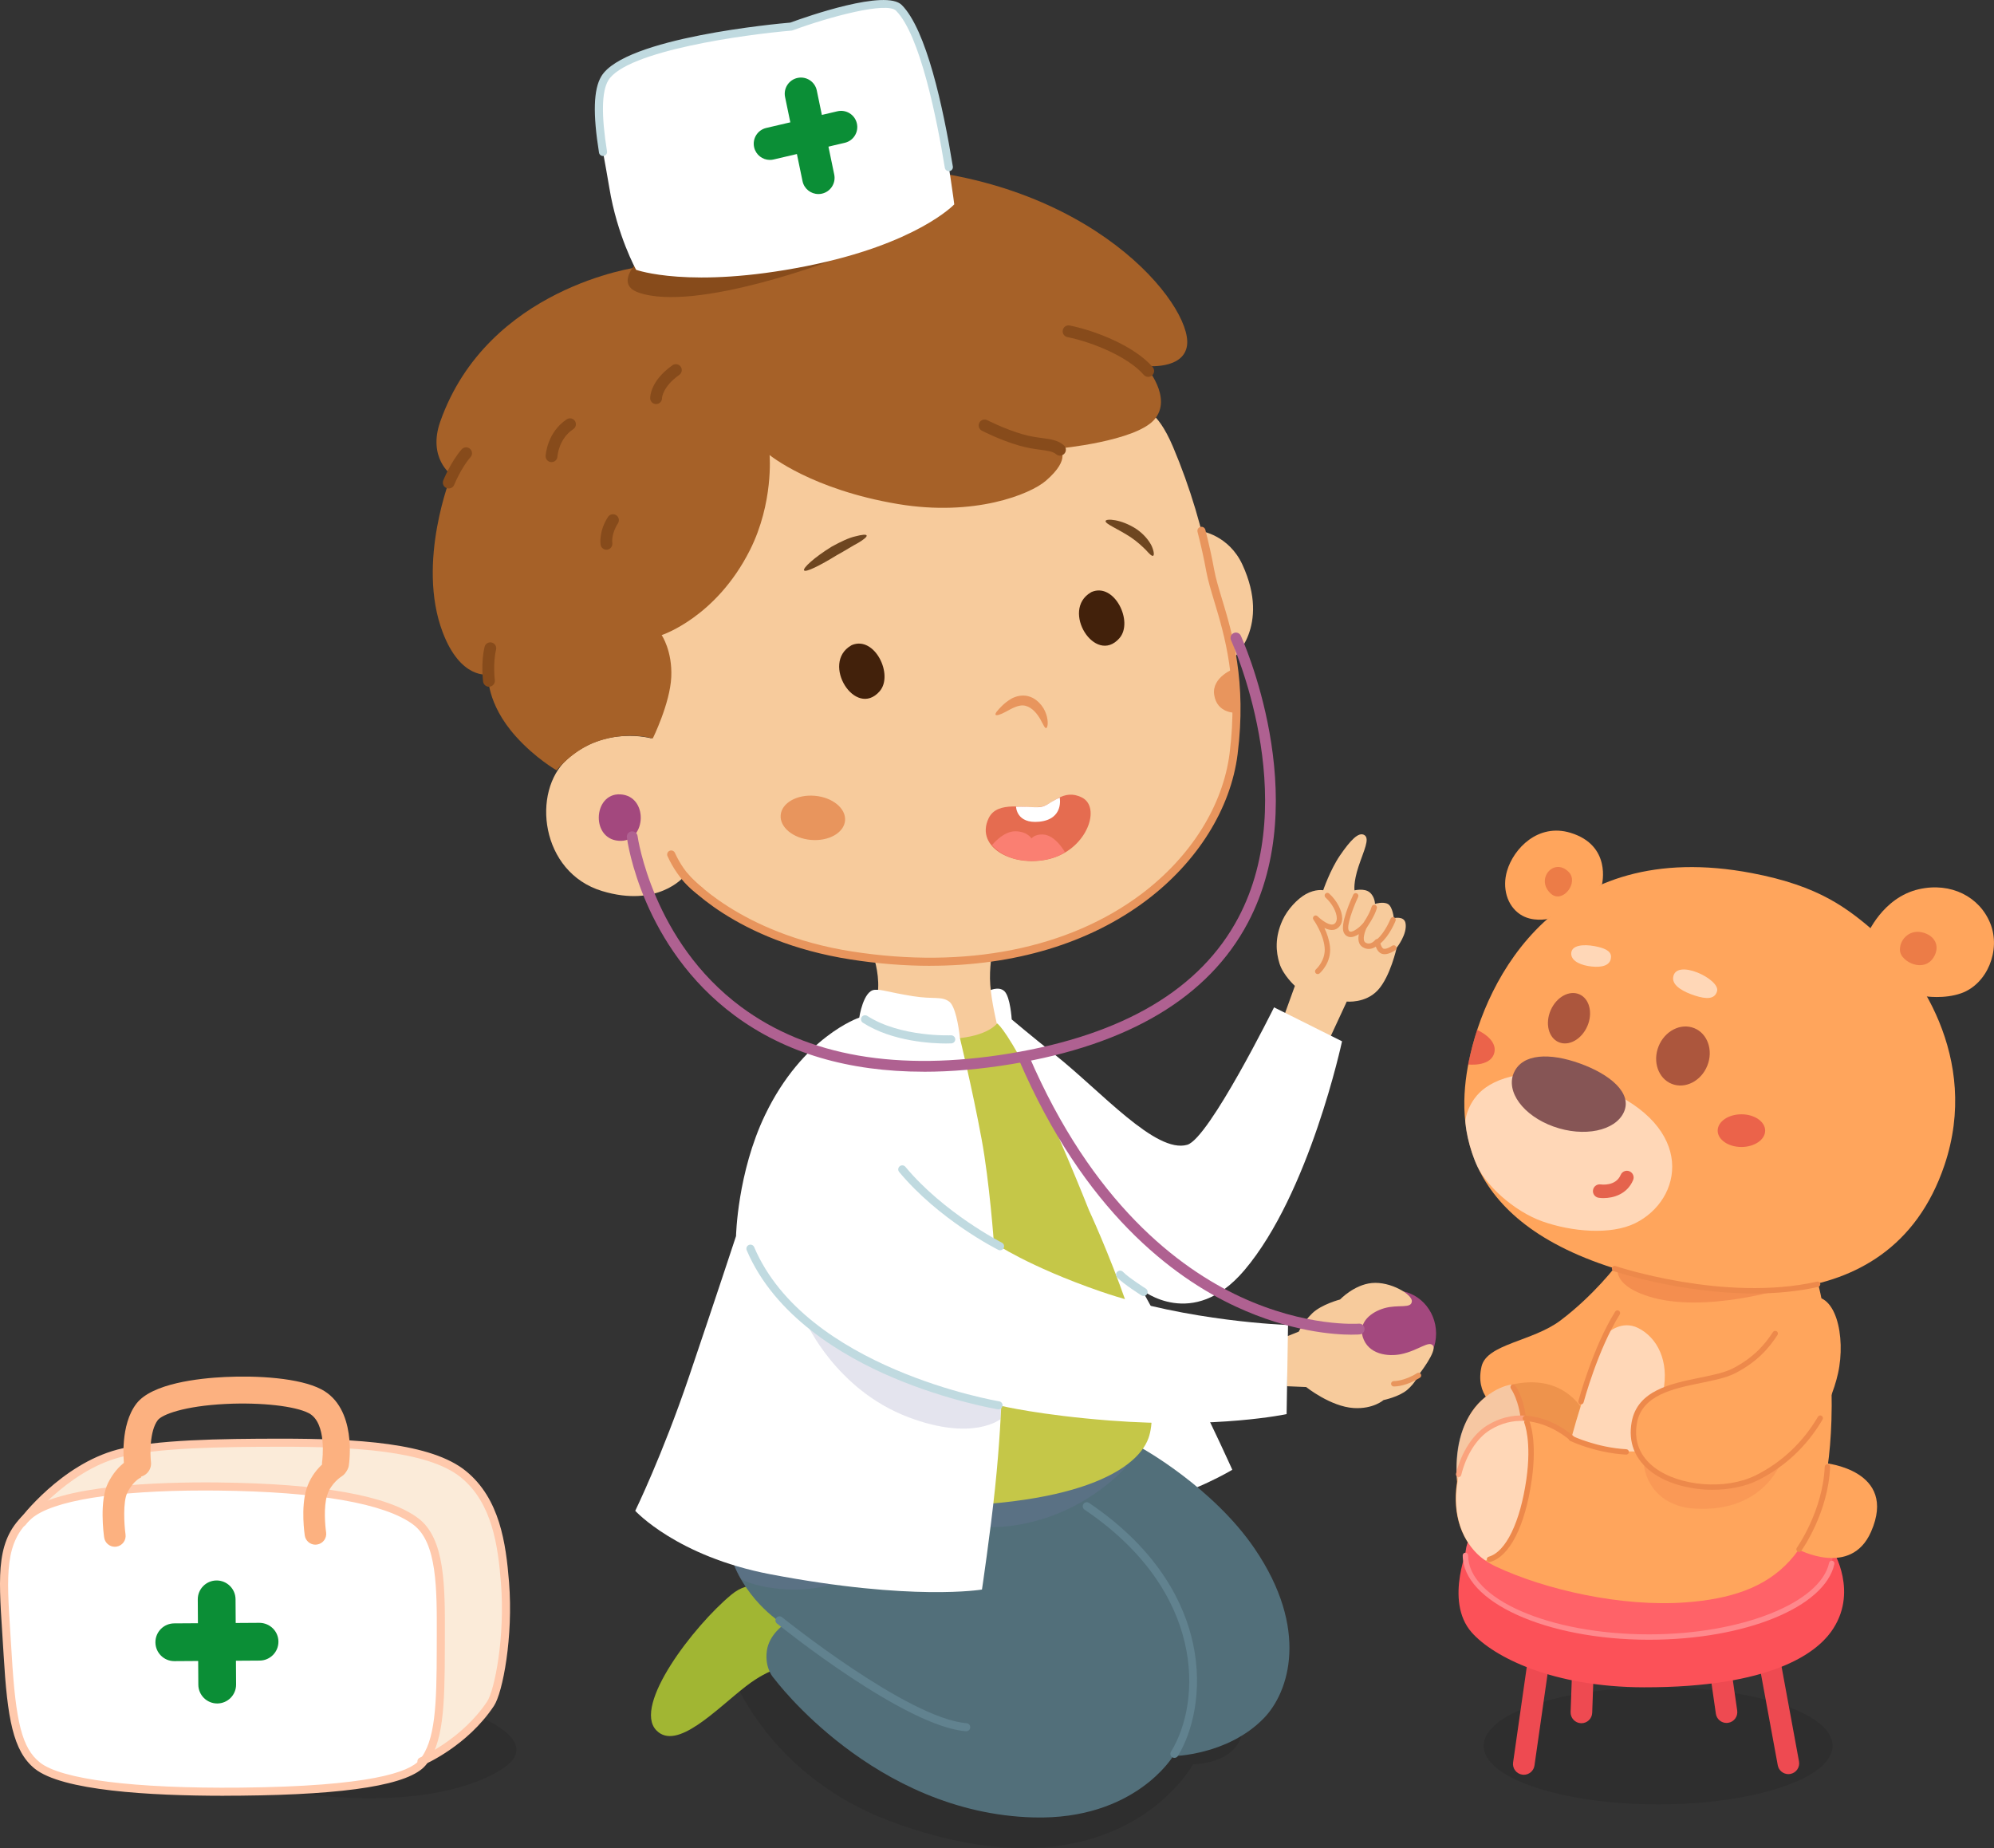 <?xml version="1.0" encoding="UTF-8"?>
<svg id="a" data-name="Layer 1" xmlns="http://www.w3.org/2000/svg" viewBox="0 0 833.18 772.24">
  <rect x="0" y="0" width="833.18" height="772.24" fill="#333333" stroke="none"/>
  <path d="m195.54,715.39s34.42,11.67,13.52,24.25c-32.24,19.41-89.29,8.93-89.29,8.93l75.77-33.18Z" style="opacity: .1;"/>
  <path d="m9.33,636.14s16.85-22.57,40.15-28.8c15.11-4.04,41.43-4.48,67.59-4.5,31.26-.03,62.47,1.63,76.62,13.22,13.4,10.98,15.99,28.52,17.32,45.25,1.79,22.49-2.63,45.45-6.03,50.57-10.99,16.57-28.88,24.12-28.88,24.12l-2.32-93.23-164.44-6.63Z" style="fill: #fbebd9;"/>
  <path d="m12.06,633.27c10.75-9.36,44.6-12.49,79.05-12.12,33.99.37,68.26,3.78,82.63,14.6,11.36,8.55,10.47,29.98,10.44,52.83-.03,23.41-.44,39.37-7.63,47.98-7.48,8.96-40.98,11.76-76.09,12.09-36.12.34-73.93-2.05-84.91-10.94-8.1-6.56-10.7-18.24-12.34-46.24-1.81-30.71-4.46-46.61,8.86-58.2Z" style="fill: #fff;"/>
  <path d="m90.76,711.8c-4.33,0-7.86-3.5-7.89-7.84l-.23-35.62c-.03-4.36,3.48-7.91,7.84-7.94,4.33-.02,7.91,3.48,7.94,7.84l.23,35.62c.03,4.36-3.48,7.91-7.84,7.94h-.05Z" style="fill: #0b8e36;"/>
  <g>
    <path d="m518.74,725.33c-3.52,11.88-20.26,11.88-20.26,11.88,0,0-31.34,58.74-125.72,24.08-53.03-19.48-67.78-63.58-67.78-63.58,0,0,217.28,15.74,213.76,27.62Z" style="opacity: .1;"/>
    <path d="m536,425.96l5.06-14.01s-4.89-4.4-6.43-9.34c-1.54-4.94-1.97-10.92,1.22-18.01,2.11-4.67,6.32-9.06,9.79-10.99,4.06-2.25,7.25-1.62,7.25-1.62,0,0,2.92-8.55,6.98-14.49,4.39-6.41,7.82-10.04,10.22-8.57,2.4,1.47-.22,6.44-2.44,13.14-2.22,6.7-1.67,9.97-1.67,9.97,0,0,4.11-1.01,6.33.83,2.21,1.85,2.22,4.82,2.22,4.82,0,0,3.43-1.08,5.42.06,1.99,1.14,2.45,5.91,2.45,5.91,0,0,4.23-1.05,4.87,1.99.95,4.55-3.68,10.38-3.68,10.38,0,0-2.65,12.08-7.86,17.7-5.21,5.62-12.99,4.77-12.99,4.77l-7.05,15.2-19.68-7.75Z" style="fill: #f7cb9c;"/>
    <ellipse cx="582.87" cy="557.22" rx="17.19" ry="17.99" style="fill: #a3487e;"/>
    <path d="m305.54,666.38c-15.74,13.09-41.23,46.29-31.31,56.62,8.53,8.89,25.16-8.88,37.44-18.38,11-8.51,15.75-6.69,17.06-11.49,1.31-4.8,4.83-14.53,4.83-14.53,0,0-12.28-25.31-28.02-12.22Z" style="fill: #a1b633;"/>
    <path d="m412.87,414.13s4.4-2.35,6.86.09c2.46,2.45,3.01,11.75,3.01,11.75,0,0,8.21,6.94,17.97,14.68,19.37,15.37,42.2,41.53,55.39,37.7,9.11-2.65,36.26-57.43,36.26-57.43l28.4,14.19s-13.57,63.59-40.84,95.71c-21.57,25.41-42.81,8.14-42.81,8.14,0,0,9.59,16.95,19.83,37.45,10.12,20.24,17.97,37.73,17.97,37.73,0,0-15.82,9.62-34.04,13.63-18.23,4-26.7,4.99-26.7,4.99,0,0-24.88-127.66-35.76-182.2-5.78-28.95-5.54-36.42-5.54-36.42Z" style="fill: #fff;"/>
    <path d="m477.11,605.1s29.71,16.4,47.13,42c22.93,33.68,14.44,59.98,3.8,70.9-15.11,15.51-37.87,15.81-37.87,15.81,0,0-15.94,26.75-58.34,25.61-66.65-1.8-108.24-57.89-108.24-57.89,0,0-4.23-4.04-3.16-11.8.91-6.64,7.08-10.87,7.08-10.87,0,0-15.21-9.03-21.64-27.08-10.01-28.11,7.85-43.88,7.85-43.88l163.39-2.79Z" style="fill: #526f7a;"/>
    <path d="m490.73,734.54c-.3,0-.61-.08-.89-.25-.8-.49-1.04-1.53-.55-2.33,12.9-20.95,14.49-66.94-36.13-101.16-.77-.52-.98-1.57-.45-2.35.52-.78,1.58-.98,2.35-.45,29.82,20.16,40.09,43.11,43.45,58.81,4.29,20.05-.46,37.38-6.33,46.92-.32.52-.87.8-1.44.8Z" style="fill: #61828f;"/>
    <path d="m471.05,612.36s-16.88,20.4-46.62,24.95c-27.78,4.26-29.22-9.98-29.22-9.98l75.84-14.97Z" style="fill: #7878ab; opacity: .2;"/>
    <path d="m348.07,661.78s-8.63,3.47-22.14,2.15c-12.22-1.19-16.22-4.15-16.22-4.15,0,0-.4-.25-1.39-2.25-.99-2-1.91-4.42-1.91-4.42l41.66,8.67Z" style="fill: #7878ab; opacity: .2;"/>
    <path d="m366.27,427.71s20.18,6.37,32.72,5.54c13.29-.87,17.55-5.66,17.55-5.66,0,0,2.62.84,13.07,20.54,10.45,19.69,25.41,57.55,25.41,57.55,0,0,33.37,71.75,24.85,95.28-5.18,14.3-33.82,30.79-109.81,28.23-27.29-.92-53.5-8.76-61.9-29.62-19.65-48.78,58.11-171.86,58.11-171.86Z" style="fill: #c5c748;"/>
    <path d="m364.38,397.87s2.32,5.62,2.57,12.6c.24,6.98-2.12,17.2-2.12,17.2,0,0,13.66,7.79,33.73,6.35,14.43-1.03,17.96-6.3,17.96-6.3,0,0-2.2-8.96-2.74-16.15-.55-7.19.92-14.19.92-14.19l-50.31.48Z" style="fill: #f7cb9c;"/>
    <path d="m501.76,221.89s11.68,1.63,17.41,14.12c11.9,25.92-4.02,39.2-4.02,39.2,0,0-7.7-13.47-11.05-26.8-3.35-13.33-2.35-26.53-2.35-26.53Z" style="fill: #f7cb9c;"/>
    <path d="m477.17,171.18s5.85-1.24,12.98,15.56c7.13,16.8,12.52,34.99,15.54,51.65,2.72,14.96,14.81,36.67,9.77,76.61-6.08,48.2-63.46,98.15-159.72,84.25-45.47-6.57-70.08-32.82-70.08-32.82,0,0-10.78,12.97-34.12,5.88-25.74-7.82-29.53-41.64-14.55-55.06,15.96-14.3,35.27-8.69,35.27-8.69,0,0-35.74-82.95,36.39-137.04,71.36-53.52,168.52-.33,168.52-.33Z" style="fill: #f7cb9c;"/>
    <path d="m496.01,144.21c-1.31,10.51-17.42,8.71-17.42,8.71,0,0,11.76,13.32,3.68,22.47-7.97,9.03-39.67,12.01-39.67,12.01,0,0,5.47,3.94-5.6,13.49-6.58,5.69-29.92,15.05-61.75,9.73-36.2-6.06-53.68-20.49-53.68-20.49,0,0,1.73,19.94-8.21,39.71-14.18,28.21-36.89,35.54-36.89,35.54,0,0,4.52,6.57,4.01,17.57-.51,11.01-7.73,25.64-7.73,25.64,0,0-10.56-3.39-23.67,1.39-9.91,3.62-16.52,11.89-16.52,11.89,0,0-8.73-4.94-16.96-14.09-12.54-13.93-11.67-25.96-11.67-25.96,0,0-11.43,2.2-18.95-17.62-11.13-29.3,3.63-65.78,3.63-65.78,0,0-10.02-7.09-4.64-22.29,19.85-56.13,82.48-64.46,82.48-64.46,0,0,37.12-45.12,104.39-41.66,85.32,4.39,127.26,57.42,125.17,74.18Z" style="fill: #a66128;"/>
    <g>
      <path d="m479.78,157.48c-.69,0-1.38-.29-1.87-.85-6.38-7.36-20.88-13.51-31.91-15.78-1.34-.27-2.2-1.58-1.92-2.92.27-1.33,1.57-2.2,2.92-1.92,11.47,2.36,27.21,8.8,34.64,17.38.89,1.03.78,2.59-.25,3.48-.47.41-1.04.6-1.62.6Z" style="fill: #874b1b;"/>
      <path d="m442.89,190.39c-.57,0-1.15-.2-1.61-.6-1.33-1.15-3.51-1.45-6.51-1.85-2.42-.33-5.42-.74-8.9-1.74-8.04-2.33-15.3-6.07-15.6-6.23-1.21-.63-1.68-2.12-1.06-3.33.63-1.21,2.11-1.68,3.33-1.06.07.04,7.15,3.67,14.71,5.87,3.13.91,5.82,1.27,8.19,1.59,3.56.48,6.63.9,9.07,3.01,1.03.89,1.15,2.45.26,3.48-.49.57-1.18.86-1.87.86Z" style="fill: #874b1b;"/>
      <path d="m187.51,204.12c-.31,0-.62-.06-.92-.18-1.27-.51-1.88-1.95-1.37-3.21.13-.31,3.15-7.77,7.68-12.97.9-1.03,2.46-1.13,3.48-.24,1.03.9,1.14,2.46.24,3.48-3.99,4.57-6.79,11.49-6.82,11.56-.39.96-1.31,1.55-2.29,1.55Z" style="fill: #874b1b;"/>
      <path d="m204.31,286.96c-1.23,0-2.29-.91-2.45-2.16-.04-.32-.98-7.94.62-14.5.32-1.33,1.66-2.14,2.98-1.82,1.33.32,2.14,1.66,1.82,2.98-1.38,5.68-.53,12.64-.52,12.71.17,1.35-.79,2.59-2.14,2.76-.11.01-.21.02-.31.02Z" style="fill: #874b1b;"/>
      <path d="m274.15,168.85c-1.34,0-2.44-1.07-2.47-2.42-.02-.73.11-7.31,9.3-13.81,1.11-.79,2.65-.53,3.44.59.79,1.11.52,2.65-.59,3.44-6.99,4.95-7.21,9.62-7.21,9.67.03,1.36-1.05,2.49-2.41,2.52-.02,0-.04,0-.05,0Z" style="fill: #874b1b;"/>
      <path d="m230.46,193.09s-.09,0-.14,0c-1.36-.07-2.41-1.24-2.33-2.6.02-.4.62-9.85,8.82-15.28,1.14-.75,2.67-.44,3.42.69.75,1.14.44,2.67-.69,3.42-6.15,4.07-6.61,11.36-6.61,11.43-.07,1.32-1.16,2.34-2.46,2.34Z" style="fill: #874b1b;"/>
      <path d="m253.4,229.7c-1.18,0-2.23-.84-2.43-2.05-.04-.22-.87-5.56,3.08-11.65.74-1.14,2.27-1.47,3.42-.73,1.14.74,1.47,2.27.73,3.42-2.85,4.4-2.37,8.02-2.35,8.17.19,1.34-.72,2.6-2.06,2.81-.13.02-.26.03-.39.03Z" style="fill: #874b1b;"/>
    </g>
    <path d="m413.12,341.85c-6.07,12.61,11.39,21.37,26.69,16.69,14.65-4.49,20.22-21.25,12.3-25.28-7.93-4.03-12.53,3.21-17.19,3.88-6.27.9-18.14-2.87-21.8,4.72Z" style="fill: #e56c50;"/>
    <path d="m326.2,340.58c.44-5.09,6.82-8.7,14.25-8.06,7.43.64,13.09,5.29,12.65,10.38-.44,5.09-6.82,8.7-14.25,8.06-7.43-.64-13.09-5.29-12.65-10.38Z" style="fill: #e8955d;"/>
    <path d="m515.81,279.33s-9.58,3.5-8.47,11c1.19,8.01,9.26,7.52,9.26,7.52,0,0,.31-3.63.12-8.26-.2-4.63-.91-10.26-.91-10.26Z" style="fill: #e8955d;"/>
    <path d="m292.54,373.98c-.31,0-.63-.09-.91-.26-.31-.2-7.73-5.01-12.71-15.96-.39-.85-.01-1.85.84-2.24.85-.39,1.85-.01,2.24.84,4.57,10.05,11.38,14.47,11.45,14.51.79.5,1.02,1.55.52,2.34-.32.51-.87.78-1.43.78Z" style="fill: #e8955d;"/>
    <path d="m442.8,333.26s1.86,9.05-8.55,10.09c-9.6.96-9.7-6.27-9.7-6.27,0,0,1.93-.07,4.73.05,1.7.07,4.03.39,5.92,0,1.74-.36,3.12-1.44,4.3-2.13,1.99-1.17,3.3-1.74,3.3-1.74Z" style="fill: #fff;"/>
    <path d="m444.93,356.03s-3.85-7.11-9.14-7.34c-3.52-.15-4.77,1.66-4.77,1.66,0,0-1.74-2.93-6.7-3-5.17-.08-9.83,5.8-9.83,5.8,0,0,4.21,5.12,11.77,6.19,12.51,1.77,18.68-3.31,18.68-3.31Z" style="fill: #fa7f72;"/>
    <path d="m259.22,331.93c-11.64-.65-12.55,19.71.39,19.42,10.53-.24,11.26-18.77-.39-19.42Z" style="fill: #a3487e;"/>
    <path d="m349.23,108.2s-58.38,22.49-82.43,14.04c-11.18-3.93,1.82-15.21,1.82-15.21l80.62,1.17Z" style="fill: #874b1b;"/>
    <path d="m537.43,558.53l5.26-2.11s1.67-3.76,5.55-7.58c3.88-3.82,11.69-5.84,11.69-5.84,0,0,5.82-6.14,13.23-6.88,7.79-.78,16.96,4.75,16.78,7.63-.2,3.24-5.59,1.2-11.49,2.88-5.33,1.52-10.94,5.71-9.06,11.94,2.26,7.49,10.69,8.38,16.09,7.26,7.16-1.49,11.65-5.89,13.32-3.52,1.67,2.36-5.93,12.04-5.93,12.04,0,0-1.44,3.52-4.9,6.44-3.46,2.92-9.86,4.23-9.86,4.23,0,0-4.3,3.84-12.48,3.33-9.64-.59-19.86-8.77-19.86-8.77l-8.07-.34-.27-20.72Z" style="fill: #f7cb9c;"/>
    <g>
      <path d="m550.6,407.02c-.32,0-.63-.13-.86-.39-.41-.47-.35-1.18.12-1.59.04-.03,4.18-3.7,3.62-9.24-.6-5.86-4.61-11.42-4.65-11.48-.35-.48-.27-1.14.18-1.52.45-.38,1.11-.36,1.53.06,1.29,1.29,5.37,4.63,7.17,3.05.57-.5.86-1.23.86-2.18.02-2.56-1.96-6.22-4.71-8.7-.46-.42-.5-1.13-.08-1.59.42-.46,1.13-.5,1.59-.08,3.24,2.92,5.48,7.2,5.46,10.39-.01,1.6-.58,2.94-1.63,3.86-1.71,1.5-3.89,1.08-5.81.13,1.04,2.2,2.04,4.96,2.34,7.84.69,6.74-4.18,11.01-4.39,11.18-.21.18-.47.27-.73.27Z" style="fill: #e8955d;"/>
      <path d="m578.52,398.71c-.31,0-.62-.03-.91-.11-1.46-.37-2.3-1.81-2.75-3.04-1.42.94-3.44,1.51-5.53.17-1.84-1.18-1.94-3.4-1.55-5.4-1.23.79-2.63,1.39-3.89,1.2-.73-.11-1.73-.51-2.39-1.84-1.7-3.43,2.99-13.81,3.95-15.86.26-.56.94-.81,1.5-.54.56.26.81.94.54,1.5-2.19,4.68-4.87,12.09-3.97,13.9.24.48.49.58.69.61,1.3.18,3.81-1.8,5.18-3.28.38-.41,1.01-.47,1.47-.15.46.32.61.94.35,1.44-.88,1.71-2.19,5.54-.68,6.52,2.05,1.31,3.86-.79,4.06-1.04.28-.35.75-.49,1.17-.37.43.12.75.48.82.92.18,1.17.82,2.89,1.56,3.08.99.25,2.71-.63,3.56-1.24.51-.36,1.21-.25,1.57.26.36.5.25,1.21-.25,1.57-.27.2-2.43,1.71-4.52,1.71Z" style="fill: #e8955d;"/>
      <path d="m570.19,388.02c-.23,0-.45-.07-.65-.21-.51-.36-.63-1.06-.27-1.57.03-.04,3.02-4.28,3.86-7.34.17-.6.78-.95,1.39-.79.6.17.95.79.79,1.39-.95,3.44-4.07,7.86-4.2,8.05-.22.31-.57.47-.92.47Z" style="fill: #e8955d;"/>
      <path d="m576.15,394.43c-.32,0-.64-.13-.86-.4-.4-.47-.35-1.19.13-1.59,3.38-2.88,5.59-8.46,5.61-8.52.23-.58.88-.87,1.46-.64.58.23.87.88.64,1.46-.1.25-2.44,6.17-6.25,9.41-.21.18-.47.27-.73.27Z" style="fill: #e8955d;"/>
      <path d="m582.5,579.34c-.09,0-.15,0-.17,0-.62-.03-1.1-.55-1.08-1.17.03-.62.56-1.09,1.17-1.08.04,0,4.21.1,9.71-3.32.53-.33,1.22-.17,1.55.36.33.53.17,1.22-.36,1.55-5.58,3.47-9.93,3.67-10.83,3.67Z" style="fill: #e8955d;"/>
    </g>
    <path d="m403.72,723.41s-.09,0-.14,0c-25.45-2.04-76.77-43.27-78.94-45.02-.73-.59-.84-1.65-.25-2.38.59-.73,1.65-.84,2.38-.25.52.42,52.67,42.33,77.09,44.28.93.07,1.62.89,1.55,1.82-.07.88-.81,1.56-1.68,1.56Z" style="fill: #61828f;"/>
    <path d="m538.2,553.65l-.6,37.24s-28.79,6.17-73.92,2.68c-29.28-2.27-45.32-6.13-45.32-6.13,0,0-.56,15.14-2.58,34.33-2.01,19.19-5.47,42.42-5.47,42.42,0,0-28.99,4.98-88.57-6.41-38.93-7.45-56.31-26.48-56.31-26.48,0,0,11.33-23.2,22.45-56,11.12-32.8,19.66-58.78,19.66-58.78,0,0,.55-26.47,12.12-50.59,15.76-32.84,39.37-40.72,39.37-40.72,0,0,1.67-11.3,6.44-11.61,3.22-.21,5,.87,15.9,2.64,8.76,1.42,12.02-.1,15.26,2.3,2.46,1.82,3.92,9.89,4.45,15.15.03.3,5.02,20.33,9.1,42.42,3.27,17.69,5.11,43.19,5.11,43.19,0,0,14.18,9.81,44.48,20.3,36.59,12.67,78.41,14.05,78.41,14.05Z" style="fill: #fff;"/>
    <path d="m336.93,552.69s12.48,28.13,42.73,39.53c27.04,10.19,38.37.76,38.37.76l.35-5.51s-12.1-1.41-32.89-9.16c-30.83-11.48-48.56-25.62-48.56-25.62Z" style="fill: #7878ab; opacity: .2;"/>
    <path d="m395.41,436.03c-5.87,0-22.53-.75-34.87-8.69-.78-.51-1.01-1.55-.51-2.34.5-.78,1.55-1.01,2.34-.51,13.98,8.98,34.79,8.12,35.01,8.11.88-.02,1.72.68,1.77,1.61.04.93-.68,1.72-1.61,1.77-.15,0-.91.04-2.12.04Z" style="fill: #c0dae0;"/>
    <g>
      <path d="m477.84,541.54c-.31,0-.62-.08-.9-.26-.3-.19-7.43-4.69-10.14-7.48-.65-.67-.63-1.74.04-2.39.67-.65,1.74-.63,2.39.04,2.43,2.5,9.44,6.93,9.51,6.97.79.5,1.03,1.54.53,2.33-.32.51-.87.79-1.43.79Z" style="fill: #c0dae0;"/>
      <path d="m417.22,588.9c-.09,0-.18,0-.27-.02-.2-.03-20.82-3.46-43.88-13.26-21.39-9.1-49.35-25.71-61.06-53.19-.37-.86.03-1.85.89-2.22.86-.37,1.85.03,2.22.89,21.61,50.73,101.56,64.31,102.37,64.44.92.15,1.55,1.02,1.4,1.94-.14.83-.85,1.42-1.67,1.42Z" style="fill: #c0dae0;"/>
      <path d="m417.87,522.43c-.26,0-.52-.06-.76-.18-1.01-.51-24.85-12.65-41.4-32.54-.6-.72-.5-1.78.22-2.38.72-.6,1.78-.5,2.38.22,16.11,19.36,40.08,31.57,40.32,31.69.83.42,1.17,1.44.75,2.27-.3.59-.89.93-1.51.93Z" style="fill: #c0dae0;"/>
    </g>
    <path d="m388.7,403.57c-10.75,0-21.87-.88-33.23-2.65-48.6-7.58-69.72-32.52-70.59-33.58-.6-.72-.49-1.78.22-2.38.72-.6,1.79-.5,2.38.22.21.25,21.27,25.03,68.51,32.39,47.58,7.42,90.53-1.11,120.95-24.01,20.66-15.55,34.08-36.98,36.84-58.78,3.76-29.81-2.12-49.31-6.42-63.55-1.42-4.72-2.65-8.8-3.34-12.55-.97-5.36-2.2-10.89-3.64-16.45-.23-.9.31-1.83,1.21-2.06.91-.23,1.83.31,2.06,1.21,1.46,5.64,2.7,11.25,3.69,16.69.65,3.57,1.85,7.56,3.25,12.18,4.38,14.53,10.38,34.43,6.53,64.95-2.87,22.71-16.77,44.96-38.16,61.06-23.85,17.95-55.15,27.29-90.27,27.29Z" style="fill: #e8955d;"/>
    <path d="m398.73,85.4s-8.14-67.1-23.13-82.12c-6.37-6.38-45,7.82-45,7.82,0,0-68.34,5.7-77.9,21.65-5.91,9.87-1.37,25.71,1.9,45.7,3.27,20,11.2,34.29,11.2,34.29,0,0,22.42,8.15,71.04-1.52,46.35-9.22,61.9-25.83,61.9-25.83Z" style="fill: #fff;"/>
    <g>
      <path d="m341.95,81.08c-3.14,0-5.96-2.2-6.62-5.39l-7.29-35.14c-.76-3.66,1.59-7.24,5.25-8,3.65-.76,7.24,1.59,8,5.25l7.29,35.14c.76,3.66-1.59,7.24-5.25,8-.46.1-.92.14-1.38.14Z" style="fill: #0b8e36;"/>
      <path d="m321.7,66.82c-3.07,0-5.85-2.1-6.58-5.22-.85-3.64,1.4-7.28,5.04-8.13l29.74-6.97c3.64-.85,7.28,1.4,8.13,5.04.85,3.64-1.4,7.28-5.04,8.13l-29.74,6.97c-.52.12-1.04.18-1.55.18Z" style="fill: #0b8e36;"/>
    </g>
    <path d="m396.46,71.53c-.81,0-1.53-.59-1.67-1.42-3.28-20.18-10.3-55.53-20.39-65.64-3.86-3.87-27.6,2.47-43.22,8.22-.14.05-.29.08-.44.1-18.77,1.57-69.12,8.36-76.59,20.84-2.76,4.6-2.93,14.56-.52,29.6.15.92-.48,1.79-1.4,1.94-.92.14-1.79-.48-1.94-1.4-2.61-16.3-2.3-26.43.96-31.88,9.71-16.2,73.89-22.01,78.99-22.45,7.1-2.6,39.85-14.07,46.56-7.35,10.22,10.24,17.25,42.35,21.34,67.48.15.92-.48,1.79-1.4,1.94-.09.02-.18.02-.27.02Z" style="fill: #c0dae0;"/>
    <path d="m386,447.82c-31.48,0-57.98-7.86-79.07-23.51-38.58-28.62-44.76-72.54-45-74.39-.16-1.23.71-2.36,1.94-2.53,1.24-.17,2.36.71,2.53,1.94.06.44,6.23,43.95,43.27,71.4,27.8,20.6,65.56,27.15,112.22,19.47,47.61-7.84,79.76-26.93,95.54-56.74,26.7-50.43-2.75-115.29-3.05-115.94-.52-1.13-.03-2.47,1.1-2.99,1.13-.52,2.47-.03,2.99,1.1.31.67,30.7,67.5,2.96,119.92-16.47,31.13-49.72,51.02-98.8,59.1-12.86,2.12-25.08,3.18-36.63,3.18Z" style="fill: #af6191;"/>
    <path d="m564.84,557.7c-7.26,0-25.76-1.2-48.43-11.73-26.38-12.25-63.52-40.07-90.62-103.02-.49-1.14.04-2.47,1.18-2.96,1.14-.5,2.47.03,2.96,1.18,26.47,61.49,62.53,88.64,88.12,100.59,27.71,12.94,49.47,11.36,49.69,11.34,1.24-.12,2.33.82,2.43,2.06.1,1.24-.82,2.33-2.06,2.43-.19.02-1.33.1-3.28.1Z" style="fill: #af6191;"/>
    <path d="m437.11,304.24c-.62.05-1.18-1.53-2.39-3.66-1.19-2.07-3.26-4.9-6.2-5.65-2.69-.75-5.84,1.19-8.14,2.42-2.35,1.29-4.12,1.81-4.39,1.31-.28-.51.73-1.77,2.66-3.69.96-.96,2.27-2.04,3.99-3.05,1.73-.94,4.3-1.69,6.9-1.03,2.59.61,4.39,2.3,5.66,3.88,1.27,1.63,1.91,3.32,2.26,4.75.67,2.88.16,4.69-.36,4.72Z" style="fill: #e8955d;"/>
    <path d="m362.12,223.76c.19.54-1.18,1.68-3.48,3.05-2.36,1.23-5.44,3.25-8.99,5.18-6.93,4.27-13.04,7.33-13.67,6.34-.6-.95,4.36-5.49,11.55-9.92,3.72-2.04,7.18-3.72,9.96-4.31,2.71-.72,4.44-.88,4.63-.34Z" style="fill: #6e4620;"/>
    <path d="m481.82,232.24c-.56.23-1.6-.85-3.02-2.43-1.54-1.53-3.64-3.51-6.36-5.34-5.47-3.59-10.76-5.58-10.47-6.78.18-1.04,6.39-.83,12.79,3.32,3.15,2.1,5.38,4.9,6.47,7.14,1,2.32,1.09,3.89.58,4.08Z" style="fill: #6e4620;"/>
    <g>
      <path d="m356.54,271.02c8.35-3.98,15.38,13.52,8.51,18.02-5.75,3.77-11.27-1.69-12.51-6.99-.89-3.79.58-9.4,4-11.03Z" style="fill: #42210b;"/>
      <path d="m357.09,272.5c6.46-2.69,9.84,7.71,8.92,12.4-.37,1.9-1.72,2.9-3.43,3.59-2.73,1.1-5.33-1.16-6.83-3.11-2.87-3.73-2.65-10.55,1.7-13.08,1.76-1.02-.09-3.58-1.84-2.57-12.75,7.41,1.84,30.66,11.93,19.13,5.97-6.82-2.05-23.29-11.57-19.33-1.87.78-.77,3.74,1.12,2.96Z" style="fill: #42210b;"/>
    </g>
    <g>
      <path d="m456.74,248.81c8.35-3.98,15.38,13.52,8.51,18.02-5.75,3.77-11.27-1.7-12.51-6.99-.89-3.79.58-9.4,4-11.03Z" style="fill: #42210b;"/>
      <path d="m457.3,250.29c6.46-2.69,9.84,7.71,8.92,12.41-.37,1.9-1.72,2.9-3.43,3.59-2.73,1.1-5.33-1.16-6.83-3.11-2.87-3.73-2.65-10.55,1.7-13.08,1.76-1.02-.09-3.58-1.84-2.57-12.75,7.41,1.84,30.66,11.93,19.13,5.97-6.82-2.05-23.29-11.57-19.33-1.87.78-.77,3.74,1.12,2.96Z" style="fill: #42210b;"/>
    </g>
  </g>
  <path d="m72.83,694.11c-4.33,0-7.86-3.5-7.89-7.84-.03-4.36,3.48-7.91,7.84-7.94l35.62-.23c4.34.03,7.91,3.48,7.94,7.84.03,4.36-3.48,7.91-7.84,7.94l-35.62.23h-.05Z" style="fill: #0b8e36;"/>
  <path d="m93.73,750.37c-31.22,0-67.84-2.12-79.24-11.35-9.09-7.36-11.42-21.16-12.97-47.45-.19-3.17-.38-6.19-.57-9.06-1.66-25.52-2.57-39.58,10-50.52,13.24-11.52,55.91-12.8,80.17-12.54,42.94.46,71.08,5.49,83.63,14.94,11.28,8.49,11.21,28.49,11.13,49.65,0,1.5-.01,3.02-.01,4.53-.03,24.58-.58,40.15-8.02,49.06-6.78,8.12-32.09,12.27-77.37,12.69-2.21.02-4.46.03-6.75.03Zm-8.25-127.56c-37.48,0-63.68,4.23-72.31,11.74-11.31,9.84-10.43,23.3-8.85,47.75.19,2.87.38,5.9.57,9.08,1.68,28.59,4.42,39.11,11.72,45.02,8.81,7.13,39.35,10.99,83.83,10.56,54.33-.51,70.67-6.52,74.81-11.48,6.71-8.04,7.21-23.08,7.24-46.9,0-1.52,0-3.04.01-4.54.07-20.3.15-39.47-9.78-46.94-11.79-8.88-40.02-13.81-81.63-14.26-1.89-.02-3.77-.03-5.61-.03Z" style="fill: #ffc9ac;"/>
  <path d="m176.1,737.69c-.66,0-1.28-.39-1.56-1.03-.36-.86.04-1.85.9-2.22.17-.07,17.56-7.57,28.13-23.5,3.05-4.6,7.55-26.88,5.75-49.5-1.25-15.72-3.68-33.39-16.7-44.07-13.86-11.36-46.01-12.89-75.54-12.84-24.51.02-51.94.38-67.16,4.45-22.44,6-39.06,27.96-39.23,28.18-.56.75-1.62.9-2.37.34-.75-.56-.9-1.62-.34-2.37.7-.94,17.47-23.12,41.07-29.42,15.61-4.17,43.3-4.54,68.03-4.56,31.73,0,63.05,1.6,77.69,13.6,14.05,11.52,16.62,30,17.93,46.42,1.8,22.62-2.6,46.06-6.31,51.64-11.14,16.8-28.88,24.43-29.63,24.75-.21.09-.44.13-.66.13Z" style="fill: #ffc9ac;"/>
  <path d="m57.46,617.19c-2.82,0-5.25-2.11-5.59-4.98-.2-1.69-1.74-16.76,5.13-25.7,6.5-8.45,25.99-10.6,37.04-11.13,13.44-.65,31.07.36,40.21,5.14,15.01,7.85,11.66,30.84,11.51,31.81-.47,3.08-3.35,5.19-6.43,4.71-3.08-.47-5.19-3.35-4.71-6.43.02-.15,2.16-16.06-5.59-20.11-5.7-2.98-19.86-4.56-34.44-3.87-17.87.86-26.92,4.51-28.64,6.75-3.49,4.54-3.23,14.41-2.87,17.51.36,3.09-1.85,5.89-4.94,6.26-.22.03-.45.04-.67.04Z" style="fill: #fcb180;"/>
  <path d="m47.98,646.32c-2.21,0-4.14-1.63-4.46-3.88-.22-1.55-2.04-15.36,1.59-22.69,4.32-8.74,10.58-10.87,11.28-11.08l2.64,8.62.11-.04c-.14.05-3.37,1.29-5.95,6.49-1.88,3.81-1.31,13.39-.74,17.43.35,2.47-1.37,4.75-3.83,5.1-.21.03-.43.05-.64.05Z" style="fill: #fcb180;"/>
  <path d="m131.8,645.45c-2.19,0-4.11-1.6-4.45-3.83-.07-.47-1.73-11.61.73-19.51,2.67-8.56,9.87-12.85,10.18-13.03,2.15-1.25,4.91-.53,6.17,1.62,1.25,2.14.54,4.89-1.59,6.15-.14.09-4.56,2.85-6.15,7.94-1.54,4.92-.83,12.82-.43,15.46.38,2.46-1.31,4.76-3.78,5.14-.23.04-.46.05-.69.05Z" style="fill: #fcb180;"/>
  <g>
    <ellipse cx="692.83" cy="729.5" rx="72.91" ry="24.47" style="opacity: .1;"/>
    <path d="m721.42,719.94c-2.21,0-4.14-1.62-4.46-3.87l-3.3-22.97c-.35-2.46,1.36-4.75,3.82-5.1,2.46-.35,4.75,1.36,5.1,3.82l3.3,22.97c.35,2.46-1.36,4.75-3.82,5.1-.22.03-.43.05-.65.05Z" style="fill: #ee4a51;"/>
    <path d="m660.78,720.05c-.05,0-.11,0-.16,0-2.49-.09-4.43-2.18-4.35-4.66l.83-23.19c.09-2.49,2.21-4.41,4.67-4.34,2.49.09,4.43,2.18,4.35,4.66l-.83,23.19c-.09,2.43-2.09,4.34-4.5,4.34Z" style="fill: #ee4a51;"/>
    <path d="m636.71,741.59c-.21,0-.43-.02-.64-.05-2.47-.35-4.18-2.63-3.83-5.1l6.2-43.33c.35-2.46,2.64-4.18,5.1-3.82,2.47.35,4.18,2.63,3.83,5.1l-6.2,43.33c-.32,2.25-2.25,3.87-4.46,3.87Z" style="fill: #ee4a51;"/>
    <path d="m747.26,741.32c-2.13,0-4.03-1.52-4.43-3.69l-8.87-48.21c-.45-2.45,1.17-4.79,3.62-5.24,2.44-.46,4.8,1.17,5.25,3.62l8.87,48.21c.45,2.45-1.17,4.79-3.62,5.24-.28.05-.55.07-.82.07Z" style="fill: #ee4a51;"/>
    <path d="m765.82,647.79s11.2,17.79-.86,34.25c-6.28,8.58-24.73,23.08-78.01,23-38.32-.06-62.99-12.74-71.98-22.89-11.86-13.39-.96-37.39-.96-37.39l151.8,3.03Z" style="fill: #fc5158;"/>
    <path d="m612.31,649.92c0-18.85,34.35-34.12,76.71-34.12s76.71,15.28,76.71,34.12-34.35,34.12-76.71,34.12-76.71-15.28-76.71-34.12Z" style="fill: #ff6268;"/>
    <path d="m689.03,685.17c-42.92,0-77.84-15.81-77.84-35.25,0-.62.5-1.13,1.13-1.13s1.13.5,1.13,1.13c0,18.19,33.91,33,75.59,33,38.52,0,71.58-13.13,75.25-29.89.13-.61.74-.99,1.34-.86.61.13.99.73.86,1.34-3.95,18.05-37.25,31.66-77.45,31.66Z" style="fill: #ff888c;"/>
  </g>
  <g>
    <path d="m675.66,528.42s-9.46,12.65-23.6,23.32c-11.7,8.83-30.81,9.77-33.01,19.27-5.19,22.45,28.45,27.87,46.01,17.48,31.03-18.36,27.05-53.9,27.05-53.9l-16.46-6.16Z" style="fill: #ffa55c;"/>
    <path d="m661.95,590.26s-6.93-15.13-26.91-12.31c-31.8,4.48-26,43.25-26,43.25l47.31-7.3,5.59-23.64Z" style="fill: #ee934c;"/>
    <path d="m636.54,592.81s-.32-3.61-1.45-7.23c-1.61-5.18-3.77-7-3.77-7,0,0-13.62,1.95-20.02,18.49-4.32,11.17-2.19,23.9-2.19,23.9l30.22-4.67-2.78-23.49Z" style="fill: #fff; opacity: .48;"/>
    <path d="m759.65,536.28s6.66,24.16,5.6,57.29c-1.85,57.74-24.31,73.23-60.78,75.98-26.85,2.03-58.87-5.29-79.44-14.97-24.91-11.73-18.78-48.37-2.97-58.06,17.86-10.95,34.62,4.38,34.62,4.38,0,0,2.29-9.83,8.59-27.58,8.39-23.63,19.76-42.22,19.76-42.22l74.62,5.17Z" style="fill: #ffa55c;"/>
    <path d="m636.41,592.89c-.57,0-1.05-.42-1.12-1,0-.07-.81-6.85-3.97-11.66-.34-.52-.2-1.22.32-1.56.52-.34,1.22-.2,1.56.32,3.46,5.27,4.29,12.35,4.32,12.65.07.62-.38,1.18-.99,1.25-.04,0-.09,0-.13,0Z" style="fill: #ed894b;"/>
    <path d="m620.64,652.01s12.16-.06,17.49-28.43c3.91-20.83-.7-30.95-.7-30.95,0,0-.36-.04-.99-.05-4.61-.09-23.81,1.12-27.53,27.23-3.34,23.47,11.73,32.2,11.73,32.2Z" style="fill: #fff; opacity: .56;"/>
    <path d="m671.82,556.93s5.73-5.45,12.62-2.04c8.05,3.99,13.13,13.88,10.5,26.62-3.13,15.16-11.41,24.95-11.41,24.95,0,0-6.79.41-13.5-1.07-7.76-1.71-13.37-4.67-13.37-4.67,0,0,2.87-11.03,6.8-21.93,4.48-12.43,8.37-21.86,8.37-21.86Z" style="fill: #fff; opacity: .56;"/>
    <path d="m762.46,611.34s30.73,2.84,19.33,28.75c-8.46,19.21-30.56,7.25-30.56,7.25l11.23-36Z" style="fill: #ffa55c;"/>
    <path d="m751.73,648.5c-.23,0-.46-.07-.66-.21-.51-.36-.62-1.07-.26-1.57.11-.15,10.84-15.37,11.64-33.83.03-.62.55-1.13,1.17-1.08.62.03,1.1.55,1.08,1.17-.82,19.15-11.6,34.4-12.05,35.04-.22.31-.57.47-.92.47Z" style="fill: #ed894b;"/>
    <path d="m660.62,586.82c-.1,0-.19-.01-.29-.04-.6-.16-.96-.78-.8-1.38.06-.22,6-22.39,15.36-37.34.33-.53,1.03-.69,1.55-.36.53.33.69,1.03.36,1.55-9.18,14.66-15.04,36.51-15.1,36.72-.13.5-.59.84-1.09.84Z" style="fill: #ed894b;"/>
    <path d="m747.65,537.83s-35.53,11.49-59.21,3.75c-17.52-5.72-11.72-14.54-11.72-14.54l70.94,10.79Z" style="fill: #dc5a36; opacity: .31;"/>
    <path d="m679.5,607.82s-.04,0-.07,0c-12.9-.75-22.96-5.56-23.38-5.76-.56-.27-.79-.95-.52-1.51.27-.56.95-.79,1.51-.52.1.05,10.09,4.82,22.53,5.54.62.04,1.1.57,1.06,1.19-.03.6-.53,1.06-1.12,1.06Z" style="fill: #ed894b;"/>
    <path d="m622.38,652.69c-.49,0-.95-.33-1.09-.83-.17-.6.18-1.22.78-1.39,7.12-1.98,13.13-14.37,15.71-32.34,2.27-15.86-.8-23.39-.83-23.46-.24-.57.02-1.23.6-1.48.57-.25,1.23.02,1.48.59.14.32,3.36,8.09.99,24.67-2.74,19.16-9.22,31.94-17.34,34.2-.1.03-.2.04-.3.04Z" style="fill: #ed894b;"/>
    <path d="m609.49,617.19c-.09,0-.18-.01-.27-.03-.6-.15-.97-.76-.83-1.36,2.21-9,7.1-16.56,13.08-20.23,4.88-2.99,10.13-4.36,15.61-4.07.62.03,1.1.56,1.07,1.19-.03.62-.57,1.11-1.19,1.07-5.03-.29-9.83.99-14.32,3.74-5.49,3.36-10,10.41-12.07,18.84-.13.51-.59.86-1.09.86Z" style="fill: #fba37d;"/>
    <path d="m656.69,602.04c-.27,0-.54-.1-.76-.3-.08-.07-8.1-7.28-18.63-7.97-.62-.04-1.09-.58-1.05-1.2.04-.62.59-1.08,1.2-1.05,11.34.75,19.65,8.24,20,8.56.46.42.49,1.13.07,1.59-.22.24-.53.37-.83.37Z" style="fill: #ed894b;"/>
    <path d="m744.04,611.34s-7.9,22.1-38.61,18.81c-18.13-3.07-18.62-18.81-18.62-18.81,0,0,6.72,7.36,18.48,8.71,11.76,1.35,38.75-8.71,38.75-8.71Z" style="fill: #dc5a36; opacity: .15;"/>
    <path d="m755.14,542.34c11.94-3.88,16.29,16.23,12.85,31.58-3.16,14.12-13.06,33.25-33.95,43.6-18.99,9.4-55.72,1.71-51.14-23.18,3.32-18.05,30.27-15.65,41.69-21.57,20.78-10.77,18.61-26.55,30.56-30.44Z" style="fill: #ffa55c;"/>
    <path d="m715.7,622.51c-9.53,0-19.2-2.58-25.68-7.47-6.94-5.24-9.78-12.46-8.23-20.89,2.42-13.16,16.28-15.98,28.51-18.48,5.32-1.09,10.34-2.11,13.77-3.89,9.08-4.71,13.56-10.32,16.75-15.18.34-.52,1.04-.66,1.56-.33.52.34.67,1.04.33,1.56-3.34,5.11-8.05,10.99-17.6,15.94-3.71,1.92-8.88,2.98-14.36,4.1-11.53,2.35-24.6,5.02-26.75,16.68-1.75,9.52,3.04,15.42,7.37,18.69,10.47,7.9,29.78,9.4,42.16,3.27,10.83-5.36,19.84-13.83,26.08-24.51.31-.54,1.01-.72,1.54-.41.54.31.72,1,.41,1.54-6.46,11.05-15.8,19.84-27.02,25.39-5.41,2.68-12.09,3.97-18.84,3.97Z" style="fill: #ed894b;"/>
    <path d="m783.96,389.84c-12.16-10.4-23.61-19.6-51.9-25-81.31-15.51-111.33,44.05-118.33,78.72-5.42,26.8-3.71,69.91,70.53,89.21,25.24,6.56,104.78,23.59,128.23-45.93,15.16-44.95-11.68-82.6-28.53-97Z" style="fill: #ffa55c;"/>
    <path d="m644.51,510.37c12.16,4.31,28.52,5.78,38.72.76,19.81-9.75,25.86-40.07-13.82-56.53-22.64-9.39-39.94-6.39-48.78-.06-7.45,5.34-8.35,13.63-8.35,13.63,0,0-.01,6.79,4.24,17.5,3.71,9.36,16.13,20.5,27.99,24.7Z" style="fill: #fff; opacity: .56;"/>
    <path d="m780.1,390.76s6.4-15.74,21.74-19.21c13.38-3.02,25.35,3.19,29.81,14.33,4.46,11.14-1.27,25.28-12.16,29.15-7.12,2.53-15.1,1.26-15.1,1.26l-24.29-25.53Z" style="fill: #ffa55c;"/>
    <path d="m793.92,397.46c-.49-4.43,3.59-9.14,9.12-7.9,5.53,1.24,7.67,5.84,5,10.32-4.08,6.86-13.63,2.01-14.12-2.42Z" style="fill: #dc5a36; opacity: .54;"/>
    <path d="m669.38,369.5s4.12-16.24-13.15-21.51c-13.48-4.11-23.76,6.49-26.53,15.94-2.07,7.07-.02,14.41,5.42,18.09,5.11,3.45,11.52,1.97,11.52,1.97l22.74-14.49Z" style="fill: #ffa55c;"/>
    <path d="m655.45,364.33c-6.25-6.27-14.08,3.17-7.39,9.12,4.82,4.28,11.84-4.66,7.39-9.12Z" style="fill: #dc5a36; opacity: .54;"/>
    <path d="m692.61,438.4c2-6.63,8.37-10.72,14.22-9.15,5.85,1.57,8.98,8.23,6.98,14.85-2,6.63-8.37,10.72-14.22,9.15-5.85-1.57-8.98-8.23-6.98-14.85Z" style="fill: #8c3831; opacity: .72;"/>
    <path d="m647.93,422.15c2.39-5.52,7.76-8.51,11.99-6.68,4.23,1.83,5.73,7.79,3.34,13.31-2.39,5.52-7.76,8.51-11.99,6.68-4.23-1.83-5.73-7.79-3.34-13.31Z" style="fill: #8c3831; opacity: .72;"/>
    <path d="m632.61,448.15c3.56-7.91,14.86-8.34,27.54-3.78,12.68,4.56,21.95,12.39,18.39,20.3-3.56,7.91-16.73,10.62-29.42,6.06-12.68-4.56-20.08-14.67-16.52-22.58Z" style="fill: #865555;"/>
    <path d="m670.03,500.64c-.77,0-1.46-.06-2.05-.15-1.54-.24-2.59-1.68-2.35-3.22.24-1.54,1.68-2.59,3.22-2.35.24.03,6.3.85,8.34-3.99.6-1.43,2.26-2.11,3.69-1.5,1.43.61,2.11,2.26,1.5,3.69-2.53,5.98-8.37,7.51-12.35,7.51Z" style="fill: #e5634d;"/>
    <path d="m717.72,472.44c0-3.77,4.44-6.83,9.92-6.83s9.92,3.06,9.92,6.83-4.44,6.83-9.92,6.83-9.92-3.06-9.92-6.83Z" style="fill: #dc343d; opacity: .58;"/>
    <path d="m617.12,430.31s9.22,3.9,7.12,10.09c-1.86,5.48-10.87,4.39-10.87,4.39,0,0,.77-3.38,1.7-6.96s2.06-7.51,2.06-7.51Z" style="fill: #dc343d; opacity: .58;"/>
    <path d="m673.16,399.86c.08-2.71-3.25-3.82-6.82-4.5-4.71-.89-9.98-.48-9.81,3.29.14,3.2,4.5,4.8,8.6,5.22,4.08.42,7.91-.32,8.02-4.01Z" style="fill: #fff; opacity: .56;"/>
    <path d="m717.47,414.15c1.35-5.01-17.4-13.94-18.36-5.71-.41,3.59,4.65,6.12,9.01,7.54,4.97,1.62,8.42,1.58,9.35-1.83Z" style="fill: #fff; opacity: .56;"/>
    <path d="m732.95,540.49c-30.68,0-58.32-9.22-58.68-9.34-.59-.2-.9-.84-.71-1.43.2-.59.84-.91,1.43-.71.45.15,45.67,15.22,84.24,6.52.6-.13,1.21.24,1.35.85.14.61-.24,1.21-.85,1.35-8.79,1.98-17.91,2.75-26.78,2.75Z" style="fill: #ed894b;"/>
  </g>
</svg>